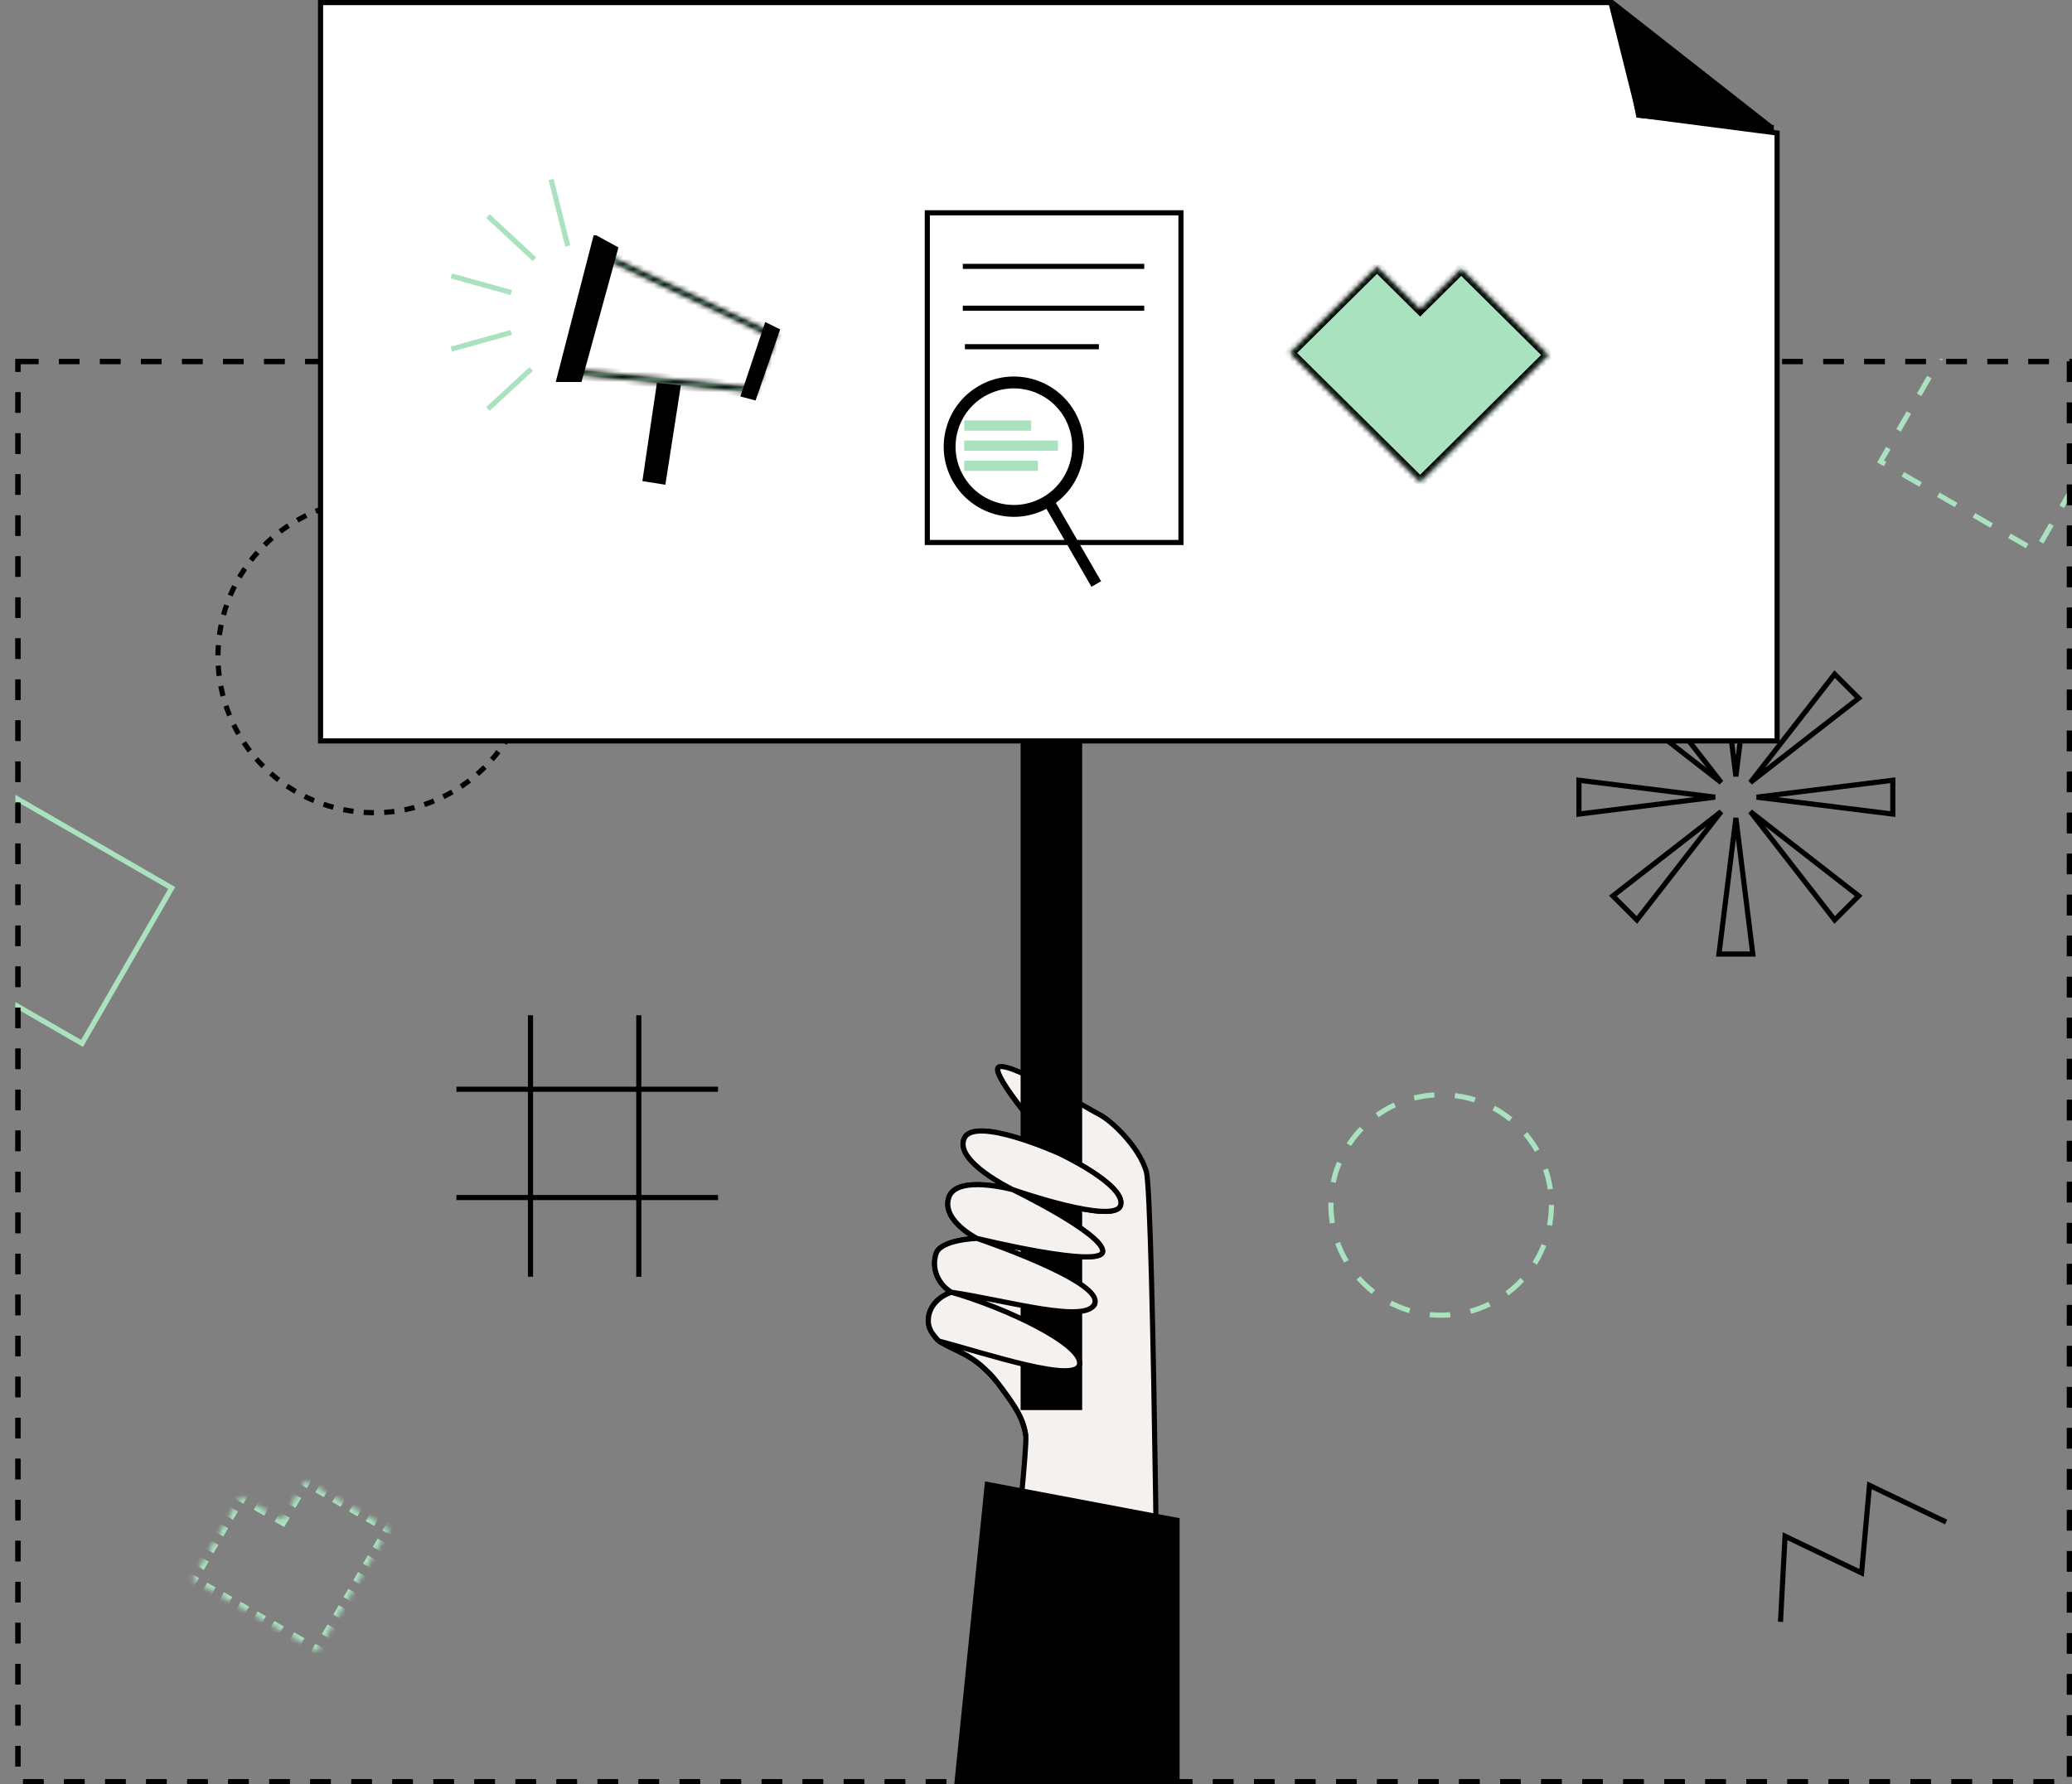 <svg width="404" height="348" fill="none" xmlns="http://www.w3.org/2000/svg"><rect width="100%" height="100%" fill="#808080" stroke="none"/><g clip-path="url(#a)"><path stroke="#000" stroke-dasharray="4 4" d="M3.5 70.5h400v277H3.5z"/><path d="M206.5 224.937s-11.993-13.417-11.993-16.417c0-3 17.993 7.917 19.993 8.917s7.5 6 9 11S226 350 226 350s-8.838-.186-15.5 0c-6.444.18-17.5 0-17.5 0s7.487-66.48 7.007-69.98c-.476-3.462-2.153-5.77-4.425-8.896l-.075-.104c-1.383-1.902-2.242-2.939-4-4.5-2.88-2.557-5.181-3.047-8.5-5-1.113-1.243-2.028-2.332-2.007-4 .034-2.656 1.991-4.65 4.507-5.5-2.5-1.5-3.938-4.488-3-7.5.87-2.797 7.993-3 7.993-3s-6.993-3.5-5.493-8c1.499-4.5 12.493-1.5 12.493-1.5s-11.493-5.5-9.493-10c1.999-4.5 18.493 2.917 18.493 2.917Z" fill="#F4F1EF"/><path d="M206.5 224.937s-11.993-13.417-11.993-16.417c0-3 17.993 7.917 19.993 8.917s7.5 6 9 11S226 350 226 350s-8.838-.186-15.5 0c-6.444.18-17.5 0-17.5 0s7.487-66.48 7.007-69.98c-.481-3.5-2.191-5.821-4.5-9-1.383-1.902-2.242-2.939-4-4.5-2.88-2.557-5.181-3.047-8.5-5m23.493-36.583s13 6.083 12.007 10.083c-.993 4-21.007-3-21.007-3m9-7.083s-16.494-7.417-18.493-2.917c-2 4.5 9.493 10 9.493 10m-14.493 29.5c9.567 2.538 27.493 7 27.493 4.5s-14.493-11-24.993-14m-2.5 9.5c-1.113-1.243-2.028-2.332-2.007-4 .034-2.656 1.991-4.65 4.507-5.5m0 0c10.739 1.562 27.993 5.5 27.993 2s-23-12.5-23-12.5m-4.993 10.5c-2.5-1.5-3.938-4.488-3-7.5.87-2.797 7.993-3 7.993-3m0 0s24.507 6 24.507 2.5c-.001-3.5-17.507-12-17.507-12m-7 9.5s-6.993-3.5-5.493-8c1.499-4.5 12.493-1.5 12.493-1.5" stroke="#000"/><path fill="#000" d="M199 139h12v136h-12z"/><path d="M210.5 266.02c-.5 3.917-17.926-1.962-27.493-4.5-1.113-1.243-2.028-2.332-2.007-4 .034-2.656 1.991-4.65 4.507-5.5-2.5-1.5-3.938-4.488-3-7.5.87-2.796 7.993-3 7.993-3s-6.993-3.5-5.493-8c1.499-4.5 12.493-1.5 12.493-1.5s-11.493-5.5-9.493-10c1.999-4.5 18.493 2.917 18.493 2.917s13 6.083 12.007 10.083c-.993 4-21.007-3-21.007-3s17.506 8.5 17.507 12c0 3.5-24.507-2.5-24.507-2.5s24 8.083 23 12.5-17.254-.438-27.993-2c10.5 3 25.493 10.083 24.993 14Z" fill="#F4F1EF"/><path d="M206.5 224.937s-11.993-13.417-11.993-16.417m11.993 16.417s13 6.083 12.007 10.083c-.993 4-21.007-3-21.007-3m9-7.083s-16.494-7.417-18.493-2.917c-2 4.5 9.493 10 9.493 10m2.507 48c-.481-3.5-2.191-5.821-4.5-9-1.383-1.902-2.242-2.939-4-4.5-2.88-2.557-5.181-3.047-8.5-5m0 0c9.567 2.538 26.993 8.417 27.493 4.5s-14.493-11-24.993-14m-2.5 9.5c-1.113-1.243-2.028-2.332-2.007-4 .034-2.656 1.991-4.65 4.507-5.5m0 0c10.739 1.562 26.993 6.417 27.993 2s-23-12.5-23-12.5m-4.993 10.5c-2.5-1.5-3.938-4.488-3-7.5.87-2.796 7.993-3 7.993-3m0 0s24.507 6 24.507 2.5c-.001-3.5-17.507-12-17.507-12m-7 9.5s-6.993-3.5-5.493-8c1.499-4.5 12.493-1.5 12.493-1.5" stroke="#000"/><path d="m229.5 296.5-37-7-7 69h44v-62Z" fill="#000" stroke="#000"/><path d="m229.5 296.5-37-7L191 304l38.5 8.5v-16Z" fill="#000"/><mask id="b" fill="#fff"><path fill-rule="evenodd" clip-rule="evenodd" d="m55.052 296.452-.002-.001-8.106-4.631-9.508 16.293 16.38 9.357 8.107 4.63 4.483-7.682.002.001 9.507-16.293-16.38-9.356-4.483 7.682Z"/></mask><path d="m55.05 296.451.248-.434-.432-.247-.249.431.433.25Zm.002.001-.248.434.43.246.25-.428-.432-.252Zm-.002-.001-.248.434.432.247.249-.431-.433-.25Zm-8.106-4.631.248-.434-.43-.245-.25.427.432.252Zm-9.508 16.293-.431-.252-.255.436.438.251.248-.435Zm16.38 9.357-.248.434.248-.434Zm8.107 4.63-.248.435.43.245.25-.428-.432-.252Zm4.483-7.682.247-.434-.43-.246-.25.428.433.252Zm.002.001-.248.435.43.245.25-.428-.432-.252Zm9.507-16.293.432.252.254-.436-.438-.25-.248.434Zm-16.38-9.356.248-.434-.43-.246-.25.428.432.252Zm-4.918 7.431.866.5-.866-.5Zm0 0 .866.5-.866-.5Zm.681-.184-1.013-.579-.496.868 1.013.579.496-.868Zm-3.04-1.737-2.027-1.157-.495.868 2.026 1.158.496-.869Zm-4.053-2.315-1.013-.579-.496.869 1.013.578.496-.868Zm-1.693-.397-.476.815.864.504.475-.815-.863-.504Zm-1.426 2.444-.951 1.63.864.504.95-1.63-.863-.504Zm-1.902 3.259-.95 1.629.863.504.95-1.629-.863-.504Zm-1.901 3.259-.951 1.629.864.504.95-1.629-.863-.504Zm-1.902 3.258-.95 1.629.863.504.951-1.629-.864-.504Zm-1.901 3.259-.475.814.863.504.476-.814-.864-.504Zm-.292 1.501.82.467.495-.868-.819-.468-.496.869Zm2.457 1.403 1.638.936.496-.869-1.638-.935-.496.868Zm3.276 1.871 1.638.936.496-.868-1.638-.936-.496.868Zm3.276 1.872 1.638.935.496-.868-1.638-.936-.496.869Zm3.276 1.871 1.638.936.496-.869-1.638-.935-.496.868Zm3.276 1.871.82.468.495-.868-.819-.468-.496.868Zm.82.468 1.013.579.496-.868-1.014-.579-.496.868Zm3.04 1.737 2.026 1.157.496-.868-2.027-1.158-.496.869Zm4.052 2.315 1.014.579.496-.869-1.014-.579-.495.869Zm1.694.396.56-.96-.864-.504-.56.96.864.504Zm1.68-2.88 1.121-1.921-.863-.504-1.121 1.921.864.504Zm2.242-3.842.56-.96-.863-.504-.56.96.863.504Zm-.12-.778.001.001.496-.869-.496.868Zm.002.001v.001l.496-.869-.496.868Zm.68-.182.476-.814-.864-.504-.475.814.864.504Zm1.427-2.444.95-1.629-.863-.504-.951 1.629.864.504Zm1.901-3.258.95-1.63-.863-.504-.95 1.63.863.504Zm1.901-3.259.951-1.629-.864-.504-.95 1.629.864.504Zm1.902-3.258.95-1.63-.863-.504-.95 1.63.863.504Zm1.901-3.259.476-.815-.864-.504-.475.815.863.504Zm.292-1.501-.82-.468-.495.869.819.467.496-.868Zm-2.457-1.403-1.638-.936-.496.868 1.638.936.496-.868Zm-3.276-1.872-1.638-.935-.496.868 1.638.936.496-.869Zm-3.276-1.871-1.638-.936-.496.869 1.638.935.496-.868Zm-3.276-1.871-1.638-.936-.496.868 1.638.936.496-.868Zm-3.276-1.872-.82-.467-.495.868.819.468.496-.869Zm-1.499-.285-.56.96.863.504.56-.96-.863-.504Zm-1.681 2.881-1.12 1.92.863.504 1.12-1.92-.863-.504Zm-2.241 3.841-.56.96.863.504.56-.96-.863-.504Zm.12.778H55.3l-.496.868.496-.868Zm-.003-.001-.496.868.496-.868Zm-.248.434.496-.868-.864-.494-.498.862.866.5Zm.002.001-.496.868.86.492.5-.856-.864-.504Zm-.002-.001-.496.868.864.494.498-.862-.866-.5Zm-8.106-4.631.496-.868-.86-.491-.5.855.864.504Zm-9.508 16.293-.863-.504-.509.872.876.501.496-.869Zm16.38 9.357-.496.868.496-.868Zm8.107 4.63-.496.869.86.491.5-.856-.864-.504Zm4.483-7.682.495-.868-.86-.491-.5.855.865.504Zm.002.001-.496.869.86.491.5-.856-.864-.504Zm9.507-16.293.864.504.508-.871-.876-.501-.496.868Zm-16.38-9.356.496-.869-.86-.491-.5.856.864.504Zm-5.351 7.181 1.732 1-1.732-1Zm0 0 1.732 1-1.732-1Zm1.362-.368-1.013-.579-.992 1.736 1.013.579.992-1.736Zm-3.04-1.737-2.026-1.157-.992 1.736 2.026 1.158.992-1.737Zm-4.053-2.315-1.013-.579-.992 1.737 1.013.579.992-1.737Zm-2.373-.215-.475.815 1.727 1.008.475-.815-1.727-1.008Zm-1.426 2.444-.95 1.63 1.727 1.008.95-1.63-1.727-1.008Zm-1.902 3.259-.95 1.629 1.727 1.008.95-1.629-1.727-1.008Zm-1.901 3.259-.95 1.629 1.727 1.008.95-1.629-1.727-1.008Zm-1.901 3.258-.951 1.629 1.727 1.008.95-1.629-1.727-1.008Zm-1.902 3.259-.475.814 1.727 1.008.476-.814-1.728-1.008Zm-.108 2.187.82.468.991-1.737-.819-.468-.992 1.737Zm2.457 1.403 1.638.936.992-1.737-1.638-.935-.992 1.736Zm3.276 1.872 1.638.935.992-1.736-1.638-.936-.992 1.737Zm3.276 1.871 1.638.935.992-1.736-1.638-.936-.992 1.737Zm3.276 1.871 1.638.936.992-1.737-1.638-.936-.992 1.737Zm3.276 1.871.82.468.991-1.736-.819-.468-.992 1.736Zm.82.468 1.013.579.992-1.737-1.014-.578-.992 1.736Zm3.04 1.737 2.026 1.157.992-1.736-2.027-1.158-.992 1.737Zm4.053 2.315 1.013.579.992-1.737-1.014-.579-.992 1.737Zm2.372.214.56-.96-1.727-1.008-.56.96 1.727 1.008Zm1.681-2.88 1.121-1.921-1.727-1.008-1.12 1.921 1.727 1.008Zm2.242-3.842.56-.96-1.727-1.008-.56.96 1.727 1.008Zm-.8-.595h.001l.992-1.737-.992 1.737Zm.002 0v.001l.992-1.737-.992 1.736Zm1.36-.364.476-.814-1.728-1.008-.475.814 1.727 1.008Zm1.427-2.444.95-1.629-1.727-1.008-.951 1.629 1.728 1.008Zm1.9-3.258.952-1.63-1.728-1.008-.95 1.63 1.727 1.008Zm1.902-3.259.951-1.629-1.727-1.008-.951 1.629 1.727 1.008Zm1.902-3.258.95-1.63-1.727-1.008-.95 1.63 1.727 1.008Zm1.901-3.259.476-.815-1.728-1.008-.475.815 1.727 1.008Zm.108-2.187-.82-.468-.991 1.737.819.468.992-1.737Zm-2.457-1.403-1.638-.936-.992 1.737 1.638.935.992-1.736Zm-3.276-1.872-1.638-.935-.992 1.736 1.638.936.992-1.737Zm-3.276-1.871-1.638-.936-.992 1.737 1.638.936.992-1.737Zm-3.276-1.871-1.638-.936-.992 1.737 1.638.935.992-1.736Zm-3.276-1.872-.82-.468-.991 1.737.819.468.992-1.737Zm-2.179-.103-.56.96 1.727 1.008.56-.96-1.727-1.008Zm-1.68 2.881-1.121 1.92 1.727 1.008 1.12-1.92-1.727-1.008Zm-2.242 3.841-.56.96 1.727 1.008.56-.96-1.727-1.008Zm.8.596-.001-.001-.992 1.737.992-1.736Zm-.002-.001h-.001l-.992 1.736v.001l.992-1.737Z" fill="#AAE2BF" mask="url(#b)"/><path stroke="#AAE2BF" d="m3.183 155.683 30.31 17.5-17.5 30.31-30.31-17.5z"/><path stroke="#AAE2BF" stroke-dasharray="4 4" d="m384.183 59.683 30.31 17.5-17.5 30.31-30.31-17.5z"/><path d="m379.451 296.835-14.938-7.16-1.538 17.086-14.926-7.166-.886 16.694m-5.399-191.423-3.299 26.544-3.299-26.544h6.598Zm-6.598 61.197 3.299-26.544 3.298 26.544h-6.597Zm33.897-27.299-26.544-3.299 26.544-3.298v6.597Zm-61.197-6.599 26.544 3.299-26.544 3.299v-6.598Zm49.859 27.249-16.437-21.127 21.126 16.437-4.689 4.69Zm-43.251-4.69 21.127-16.438-16.438 21.127-4.689-4.689Zm47.941-38.561-21.127 16.438 16.438-21.127 4.689 4.689Zm-43.252-4.689 16.438 21.127-21.127-16.438 4.689-4.689ZM103.436 249v-51m21.117 51v-51M89 212.436h51m-51 21.117h51" stroke="#000"/><circle cx="281" cy="235" r="21.5" stroke="#AAE2BF" stroke-dasharray="4 4"/><circle cx="73" cy="128" r="30.5" stroke="#000" stroke-dasharray="2 2"/></g><path stroke="#000" stroke-dasharray="4 4" d="M3.5 70.5h400v277H3.5z"/><path d="m319.515 22.121.083.331.338.044 26.564 3.443V144.5h-284V.5h251.61l5.405 21.621Z" fill="#fff" stroke="#000"/><mask id="c" fill="#fff"><path fill-rule="evenodd" clip-rule="evenodd" d="m268.49 52 8.411 8.333 8.011-7.937 16.99 16.834-16.99 16.834-.002-.001L276.899 94l-16.991-16.834-8.408-8.332L268.49 52Z"/></mask><path fill-rule="evenodd" clip-rule="evenodd" d="m268.49 52 8.411 8.333 8.011-7.937 16.99 16.834-16.99 16.834-.002-.001L276.899 94l-16.991-16.834-8.408-8.332L268.49 52Z" fill="#AAE2BF"/><path d="m276.901 60.333-.704.71.704.698.704-.697-.704-.71ZM268.49 52l.704-.71-.704-.698-.703.698.703.71Zm16.422.396.703-.71-.703-.698-.704.697.704.71Zm16.99 16.834.704.71.717-.71-.717-.71-.704.71Zm-16.99 16.834-.704.71.704.698.703-.697-.703-.71Zm-.002-.001.703-.71-.703-.698-.704.697.704.71ZM276.899 94l-.704.71.704.698.703-.698-.703-.71Zm-16.991-16.834-.7-.715-.725.71.721.715.704-.71Zm0 0 .7.714.725-.71-.721-.715-.704.71Zm-8.408-8.332-.704-.71-.717.71.717.71.704-.71Zm26.105-9.211-8.411-8.333-1.407 1.42 8.41 8.334 1.408-1.421Zm6.603-7.938-8.011 7.938 1.408 1.42 8.01-7.937-1.407-1.42Zm18.398 16.835-16.991-16.835-1.407 1.421 16.99 16.834 1.408-1.42Zm-16.991 18.255 16.991-16.835-1.408-1.42-16.99 16.834 1.407 1.42Zm-1.409-.002.002.002 1.407-1.42-.002-.003-1.407 1.42Zm0-1.42-8.011 7.937 1.407 1.42 8.011-7.937-1.407-1.42Zm-6.604 7.937-16.99-16.835-1.408 1.42 16.991 16.835 1.407-1.42Zm-16.994-15.41-1.4-1.429 1.4 1.429Zm-9.812-8.335 8.408 8.33 1.408-1.42-8.408-8.33-1.408 1.42Zm16.991-18.255-16.991 16.834 1.408 1.42 16.99-16.834-1.407-1.42Z" fill="#000" mask="url(#c)"/><path fill="#fff" stroke="#000" d="M180.807 41.5h49.458v64.299h-49.458z"/><path fill="#000" d="M187.73 51.448h35.378v1H187.73zm0 8.157h35.378v1H187.73zm.413 7.515h26.12v1h-26.12zm0 14.365h18.283v1.306h-18.283zm0 3.649h18.283v1.306h-18.283zm.212 3.648h13.499v1.306h-13.499zm12.845 5.54 1.877-1.083 11.615 20.118-1.876 1.083z"/><circle cx="197.687" cy="87.113" r="13.68" transform="rotate(-30 197.687 87.113)" fill="#000"/><circle cx="197.686" cy="87.113" r="11.367" transform="rotate(-30 197.686 87.113)" fill="#fff"/><path stroke="#AAE2BF" stroke-width="2" d="M188 83h13.06M188 86.918h18.284M188 90.836h14.366"/><path d="m132.79 74.92-4.675-.46-2.864 19.367 4.485.712 3.054-19.62Z" fill="#000"/><path d="M110.701 47.972 107.458 35m-3.243 15.566-9.08-8.431m4.54 14.917L88.001 53.81m11.674 11.026-11.674 3.243m15.566 3.892-8.432 7.783" stroke="#AAE2BF"/><mask id="d" fill="#fff"><path fill-rule="evenodd" clip-rule="evenodd" d="M150.286 65.742 118.92 51.019l.425-.905 31.781 14.917.415.195-.158.43-3.892 10.58-.134.363-.385-.039-34.375-3.444.099-.995 33.99 3.406 3.6-9.785Z"/></mask><path fill-rule="evenodd" clip-rule="evenodd" d="M150.286 65.742 118.92 51.019l.425-.905 31.781 14.917.415.195-.158.43-3.892 10.58-.134.363-.385-.039-34.375-3.444.099-.995 33.99 3.406 3.6-9.785Z" fill="#AAE2BF"/><path d="m150.286 65.742.425-.906.83.39-.317.86-.938-.344ZM118.92 51.019l-.425.905-.905-.425.425-.905.905.425Zm.425-.905-.905-.425.425-.906.905.425-.425.906Zm31.781 14.917.425-.905-.425.905Zm.415.195.425-.905.83.39-.316.86-.939-.345Zm-.158.43.938.346-.938-.346Zm-3.892 10.58.939.345-.939-.346Zm-.134.363.939.345-.267.727-.771-.077.099-.995Zm-.385-.039-.1.995.1-.995Zm-34.375-3.444-.1.995-.995-.1.1-.995.995.1Zm.099-.995-.995-.1.1-.995.995.1-.1.995Zm33.99 3.406.939.345-.268.727-.77-.077.099-.995Zm3.175-8.88-31.366-14.723.85-1.81 31.366 14.722-.85 1.81Zm-31.846-16.053.425-.905 1.81.85-.425.905-1.81-.85Zm1.755-1.386 31.781 14.918-.85 1.81L118.92 51.02l.85-1.81Zm31.781 14.918.415.195-.85 1.81-.415-.195.85-1.81Zm.929 1.445-.159.43-1.877-.69.158-.43 1.878.69Zm-.159.43-3.891 10.58-1.877-.69 3.891-10.58 1.877.69Zm-3.891 10.58-.134.363-1.877-.69.134-.364 1.877.69Zm-1.172 1.013-.386-.039.2-1.99.385.039-.199 1.99Zm-.386-.039-34.375-3.444.199-1.99 34.376 3.444-.2 1.99Zm-35.27-4.539.099-.995 1.99.2-.099.995-1.99-.2Zm1.194-1.89 33.99 3.406-.199 1.99-33.99-3.406.199-1.99Zm32.952 4.056 3.599-9.786 1.877.69-3.599 9.786-1.877-.69Z" fill="#000" mask="url(#d)"/><path d="m149.5 63.5 2 1-4.5 13-2-.528 4.5-13.472Zm-33.366-17.11L120 48.5 112.999 74H109l7.134-27.61Zm229.224-21.542-25.864-2.37-4.239-21.25 30.103 23.62Z" fill="#000" stroke="#000"/><defs><clipPath id="a"><path fill="#fff" d="M3 70h401v278H3z"/></clipPath></defs></svg>
